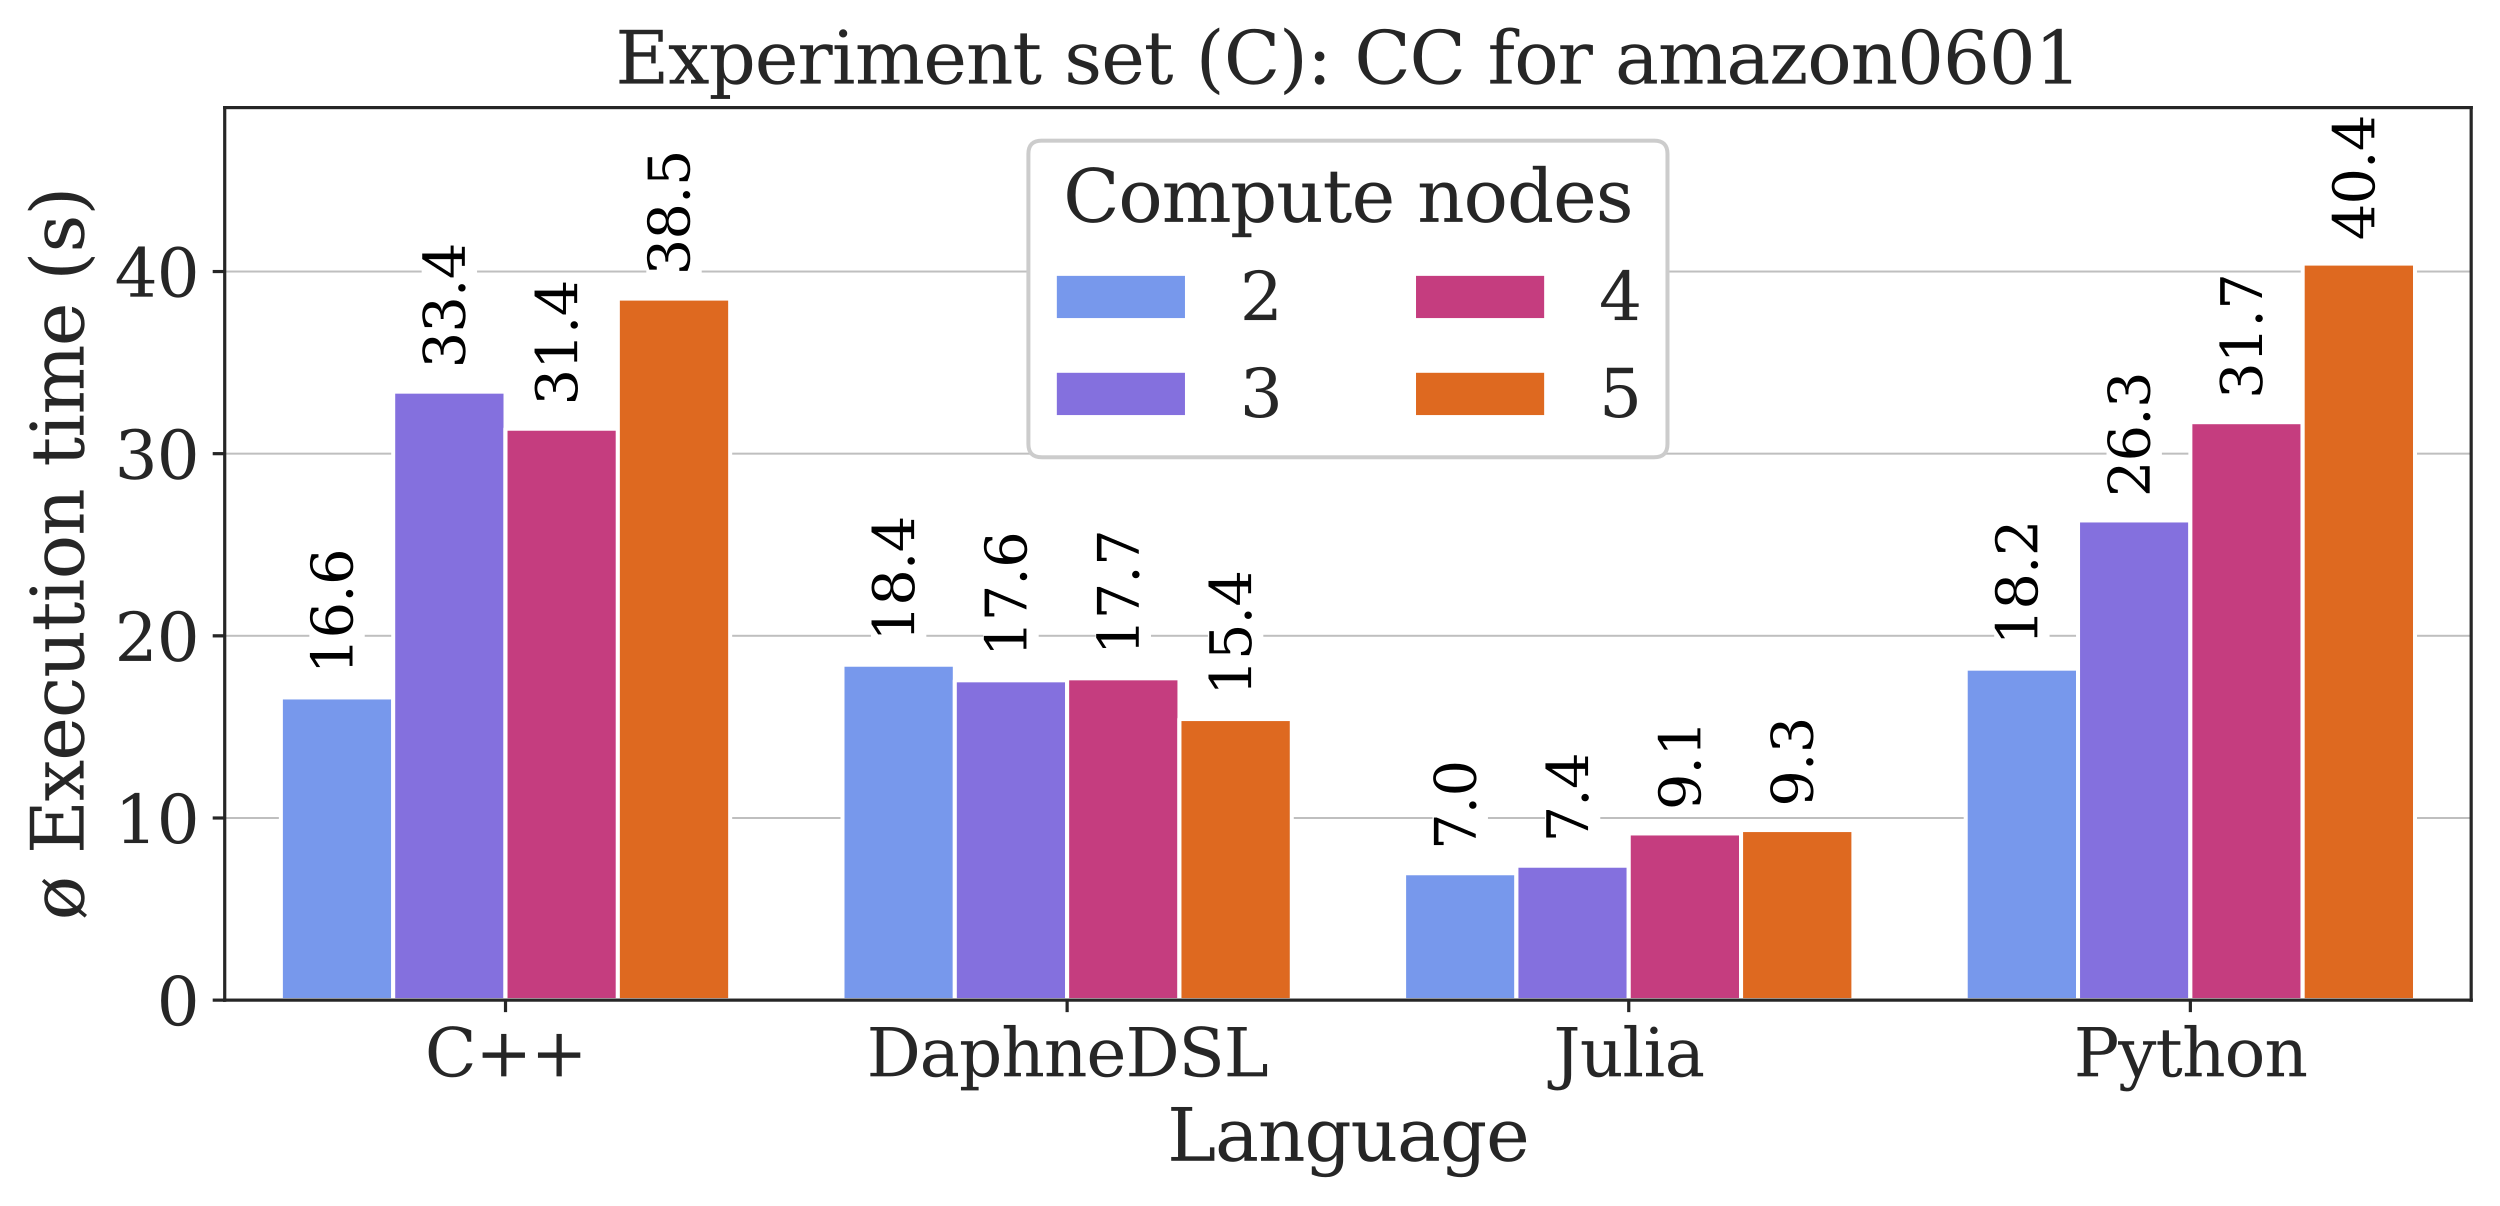 <?xml version="1.0" encoding="utf-8" standalone="no"?>
<!DOCTYPE svg PUBLIC "-//W3C//DTD SVG 1.1//EN"
  "http://www.w3.org/Graphics/SVG/1.1/DTD/svg11.dtd">
<svg xmlns:xlink="http://www.w3.org/1999/xlink" width="624.317pt" height="301.079pt" viewBox="0 0 624.317 301.079" xmlns="http://www.w3.org/2000/svg" version="1.1">
 <defs>
  <style type="text/css">*{stroke-linejoin: round; stroke-linecap: butt}</style>
 </defs>
 <g id="figure_1">
  <g id="patch_1">
   <path d="M 0 301.079 
L 624.317 301.079 
L 624.317 0 
L 0 0 
z
" style="fill: #ffffff"/>
  </g>
  <g id="axes_1">
   <g id="patch_2">
    <path d="M 56.117 249.755 
L 617.117 249.755 
L 617.117 26.877 
L 56.117 26.877 
z
" style="fill: #ffffff"/>
   </g>
   <g id="matplotlib.axis_1">
    <g id="xtick_1">
     <g id="line2d_1">
      <defs>
       <path id="m0c9dcaef32" d="M 0 0 
L 0 3 
" style="stroke: #262626; stroke-width: 0.8"/>
      </defs>
      <g>
       <use xlink:href="#m0c9dcaef32" x="126.242" y="249.755" style="fill: #262626; stroke: #262626; stroke-width: 0.8"/>
      </g>
     </g>
     <g id="text_1">
      <!-- C++ -->
      <g style="fill: #262626" transform="translate(106.103 268.792) scale(0.165 -0.165)">
       <defs>
        <path id="DejaVuSerif-43" d="M 4513 1234 
Q 4306 581 3820 245 
Q 3334 -91 2591 -91 
Q 2134 -91 1743 65 
Q 1353 222 1050 525 
Q 700 875 529 1320 
Q 359 1766 359 2328 
Q 359 3416 987 4083 
Q 1616 4750 2644 4750 
Q 3025 4750 3456 4650 
Q 3888 4550 4384 4347 
L 4384 3272 
L 4031 3272 
Q 3916 3859 3567 4137 
Q 3219 4416 2591 4416 
Q 1844 4416 1459 3886 
Q 1075 3356 1075 2328 
Q 1075 1303 1459 773 
Q 1844 244 2591 244 
Q 3113 244 3450 492 
Q 3788 741 3938 1234 
L 4513 1234 
z
" transform="scale(0.016)"/>
        <path id="DejaVuSerif-2b" d="M 2931 4013 
L 2931 2259 
L 4684 2259 
L 4684 1753 
L 2931 1753 
L 2931 0 
L 2431 0 
L 2431 1753 
L 678 1753 
L 678 2259 
L 2431 2259 
L 2431 4013 
L 2931 4013 
z
" transform="scale(0.016)"/>
       </defs>
       <use xlink:href="#DejaVuSerif-43"/>
       <use xlink:href="#DejaVuSerif-2b" transform="translate(76.514 0)"/>
       <use xlink:href="#DejaVuSerif-2b" transform="translate(160.303 0)"/>
      </g>
     </g>
    </g>
    <g id="xtick_2">
     <g id="line2d_2">
      <g>
       <use xlink:href="#m0c9dcaef32" x="266.492" y="249.755" style="fill: #262626; stroke: #262626; stroke-width: 0.8"/>
      </g>
     </g>
     <g id="text_2">
      <!-- DaphneDSL -->
      <g style="fill: #262626" transform="translate(216.423 268.792) scale(0.165 -0.165)">
       <defs>
        <path id="DejaVuSerif-44" d="M 1581 331 
L 2163 331 
Q 3072 331 3558 850 
Q 4044 1369 4044 2338 
Q 4044 3306 3559 3818 
Q 3075 4331 2163 4331 
L 1581 4331 
L 1581 331 
z
M 353 0 
L 353 331 
L 947 331 
L 947 4331 
L 353 4331 
L 353 4666 
L 2209 4666 
Q 3416 4666 4089 4050 
Q 4763 3434 4763 2338 
Q 4763 1238 4088 619 
Q 3413 0 2209 0 
L 353 0 
z
" transform="scale(0.016)"/>
        <path id="DejaVuSerif-61" d="M 2547 1044 
L 2547 1747 
L 1806 1747 
Q 1378 1747 1168 1562 
Q 959 1378 959 997 
Q 959 650 1171 447 
Q 1384 244 1747 244 
Q 2106 244 2326 466 
Q 2547 688 2547 1044 
z
M 3122 2075 
L 3122 331 
L 3634 331 
L 3634 0 
L 2547 0 
L 2547 359 
Q 2356 128 2106 18 
Q 1856 -91 1522 -91 
Q 969 -91 644 203 
Q 319 497 319 997 
Q 319 1513 691 1797 
Q 1063 2081 1741 2081 
L 2547 2081 
L 2547 2309 
Q 2547 2688 2317 2895 
Q 2088 3103 1672 3103 
Q 1328 3103 1125 2947 
Q 922 2791 872 2484 
L 575 2484 
L 575 3156 
Q 875 3284 1158 3348 
Q 1441 3413 1709 3413 
Q 2400 3413 2761 3070 
Q 3122 2728 3122 2075 
z
" transform="scale(0.016)"/>
        <path id="DejaVuSerif-70" d="M 1313 1825 
L 1313 1497 
Q 1313 897 1542 583 
Q 1772 269 2209 269 
Q 2650 269 2876 622 
Q 3103 975 3103 1663 
Q 3103 2353 2876 2703 
Q 2650 3053 2209 3053 
Q 1772 3053 1542 2737 
Q 1313 2422 1313 1825 
z
M 738 2988 
L 184 2988 
L 184 3322 
L 1313 3322 
L 1313 2803 
Q 1481 3116 1742 3264 
Q 2003 3413 2388 3413 
Q 3000 3413 3387 2928 
Q 3775 2444 3775 1663 
Q 3775 881 3387 395 
Q 3000 -91 2388 -91 
Q 2003 -91 1742 57 
Q 1481 206 1313 519 
L 1313 -997 
L 1856 -997 
L 1856 -1331 
L 184 -1331 
L 184 -997 
L 738 -997 
L 738 2988 
z
" transform="scale(0.016)"/>
        <path id="DejaVuSerif-68" d="M 263 0 
L 263 331 
L 781 331 
L 781 4531 
L 231 4531 
L 231 4863 
L 1356 4863 
L 1356 2731 
Q 1516 3069 1770 3241 
Q 2025 3413 2363 3413 
Q 2913 3413 3172 3097 
Q 3431 2781 3431 2113 
L 3431 331 
L 3944 331 
L 3944 0 
L 2356 0 
L 2356 331 
L 2853 331 
L 2853 1931 
Q 2853 2541 2704 2764 
Q 2556 2988 2175 2988 
Q 1775 2988 1565 2697 
Q 1356 2406 1356 1850 
L 1356 331 
L 1856 331 
L 1856 0 
L 263 0 
z
" transform="scale(0.016)"/>
        <path id="DejaVuSerif-6e" d="M 263 0 
L 263 331 
L 781 331 
L 781 2988 
L 231 2988 
L 231 3322 
L 1356 3322 
L 1356 2731 
Q 1516 3069 1770 3241 
Q 2025 3413 2363 3413 
Q 2913 3413 3172 3097 
Q 3431 2781 3431 2113 
L 3431 331 
L 3944 331 
L 3944 0 
L 2356 0 
L 2356 331 
L 2853 331 
L 2853 1931 
Q 2853 2541 2703 2767 
Q 2553 2994 2175 2994 
Q 1775 2994 1565 2701 
Q 1356 2409 1356 1850 
L 1356 331 
L 1856 331 
L 1856 0 
L 263 0 
z
" transform="scale(0.016)"/>
        <path id="DejaVuSerif-65" d="M 3469 1600 
L 991 1600 
L 991 1575 
Q 991 903 1244 561 
Q 1497 219 1991 219 
Q 2369 219 2611 417 
Q 2853 616 2950 1006 
L 3413 1006 
Q 3275 459 2904 184 
Q 2534 -91 1931 -91 
Q 1203 -91 761 389 
Q 319 869 319 1663 
Q 319 2450 753 2931 
Q 1188 3413 1894 3413 
Q 2647 3413 3050 2948 
Q 3453 2484 3469 1600 
z
M 2791 1931 
Q 2772 2513 2545 2808 
Q 2319 3103 1894 3103 
Q 1497 3103 1269 2806 
Q 1041 2509 991 1931 
L 2791 1931 
z
" transform="scale(0.016)"/>
        <path id="DejaVuSerif-53" d="M 594 225 
L 594 1288 
L 953 1284 
Q 969 753 1261 498 
Q 1553 244 2150 244 
Q 2706 244 2998 464 
Q 3291 684 3291 1106 
Q 3291 1444 3114 1625 
Q 2938 1806 2369 1978 
L 1753 2163 
Q 1084 2366 811 2669 
Q 538 2972 538 3500 
Q 538 4094 959 4422 
Q 1381 4750 2144 4750 
Q 2469 4750 2856 4679 
Q 3244 4609 3681 4475 
L 3681 3481 
L 3328 3481 
Q 3275 3975 2998 4195 
Q 2722 4416 2156 4416 
Q 1663 4416 1405 4214 
Q 1147 4013 1147 3628 
Q 1147 3294 1340 3103 
Q 1534 2913 2163 2725 
L 2741 2553 
Q 3375 2363 3645 2067 
Q 3916 1772 3916 1275 
Q 3916 597 3481 253 
Q 3047 -91 2188 -91 
Q 1803 -91 1404 -12 
Q 1006 66 594 225 
z
" transform="scale(0.016)"/>
        <path id="DejaVuSerif-4c" d="M 353 0 
L 353 331 
L 947 331 
L 947 4331 
L 353 4331 
L 353 4666 
L 2175 4666 
L 2175 4331 
L 1581 4331 
L 1581 384 
L 3713 384 
L 3713 1166 
L 4097 1166 
L 4097 0 
L 353 0 
z
" transform="scale(0.016)"/>
       </defs>
       <use xlink:href="#DejaVuSerif-44"/>
       <use xlink:href="#DejaVuSerif-61" transform="translate(80.176 0)"/>
       <use xlink:href="#DejaVuSerif-70" transform="translate(139.795 0)"/>
       <use xlink:href="#DejaVuSerif-68" transform="translate(203.809 0)"/>
       <use xlink:href="#DejaVuSerif-6e" transform="translate(268.213 0)"/>
       <use xlink:href="#DejaVuSerif-65" transform="translate(332.617 0)"/>
       <use xlink:href="#DejaVuSerif-44" transform="translate(391.797 0)"/>
       <use xlink:href="#DejaVuSerif-53" transform="translate(471.973 0)"/>
       <use xlink:href="#DejaVuSerif-4c" transform="translate(540.479 0)"/>
      </g>
     </g>
    </g>
    <g id="xtick_3">
     <g id="line2d_3">
      <g>
       <use xlink:href="#m0c9dcaef32" x="406.742" y="249.755" style="fill: #262626; stroke: #262626; stroke-width: 0.8"/>
      </g>
     </g>
     <g id="text_3">
      <!-- Julia -->
      <g style="fill: #262626" transform="translate(387.924 268.792) scale(0.165 -0.165)">
       <defs>
        <path id="DejaVuSerif-4a" d="M -538 -1119 
L -538 -384 
L -181 -384 
Q -172 -694 -34 -845 
Q 103 -997 378 -997 
Q 750 -997 897 -762 
Q 1044 -528 1044 153 
L 1044 4331 
L 319 4331 
L 319 4666 
L 2272 4666 
L 2272 4331 
L 1678 4331 
L 1678 128 
Q 1678 -644 1368 -987 
Q 1059 -1331 372 -1331 
Q 150 -1331 -79 -1278 
Q -309 -1225 -538 -1119 
z
" transform="scale(0.016)"/>
        <path id="DejaVuSerif-75" d="M 2266 3322 
L 3341 3322 
L 3341 331 
L 3884 331 
L 3884 0 
L 2766 0 
L 2766 588 
Q 2606 256 2353 82 
Q 2100 -91 1766 -91 
Q 1213 -91 952 223 
Q 691 538 691 1209 
L 691 2988 
L 172 2988 
L 172 3322 
L 1269 3322 
L 1269 1388 
Q 1269 781 1417 556 
Q 1566 331 1947 331 
Q 2347 331 2556 625 
Q 2766 919 2766 1478 
L 2766 2988 
L 2266 2988 
L 2266 3322 
z
" transform="scale(0.016)"/>
        <path id="DejaVuSerif-6c" d="M 1313 331 
L 1856 331 
L 1856 0 
L 184 0 
L 184 331 
L 738 331 
L 738 4531 
L 184 4531 
L 184 4863 
L 1313 4863 
L 1313 331 
z
" transform="scale(0.016)"/>
        <path id="DejaVuSerif-69" d="M 622 4353 
Q 622 4497 726 4603 
Q 831 4709 978 4709 
Q 1122 4709 1226 4603 
Q 1331 4497 1331 4353 
Q 1331 4206 1228 4103 
Q 1125 4000 978 4000 
Q 831 4000 726 4103 
Q 622 4206 622 4353 
z
M 1356 331 
L 1900 331 
L 1900 0 
L 231 0 
L 231 331 
L 781 331 
L 781 2988 
L 231 2988 
L 231 3322 
L 1356 3322 
L 1356 331 
z
" transform="scale(0.016)"/>
       </defs>
       <use xlink:href="#DejaVuSerif-4a"/>
       <use xlink:href="#DejaVuSerif-75" transform="translate(40.088 0)"/>
       <use xlink:href="#DejaVuSerif-6c" transform="translate(104.492 0)"/>
       <use xlink:href="#DejaVuSerif-69" transform="translate(136.475 0)"/>
       <use xlink:href="#DejaVuSerif-61" transform="translate(168.457 0)"/>
      </g>
     </g>
    </g>
    <g id="xtick_4">
     <g id="line2d_4">
      <g>
       <use xlink:href="#m0c9dcaef32" x="546.992" y="249.755" style="fill: #262626; stroke: #262626; stroke-width: 0.8"/>
      </g>
     </g>
     <g id="text_4">
      <!-- Python -->
      <g style="fill: #262626" transform="translate(517.871 268.792) scale(0.165 -0.165)">
       <defs>
        <path id="DejaVuSerif-50" d="M 1581 2375 
L 2406 2375 
Q 2872 2375 3115 2626 
Q 3359 2878 3359 3353 
Q 3359 3831 3115 4081 
Q 2872 4331 2406 4331 
L 1581 4331 
L 1581 2375 
z
M 353 0 
L 353 331 
L 947 331 
L 947 4331 
L 353 4331 
L 353 4666 
L 2559 4666 
Q 3259 4666 3668 4311 
Q 4078 3956 4078 3353 
Q 4078 2753 3668 2397 
Q 3259 2041 2559 2041 
L 1581 2041 
L 1581 331 
L 2303 331 
L 2303 0 
L 353 0 
z
" transform="scale(0.016)"/>
        <path id="DejaVuSerif-79" d="M 1381 -609 
L 1600 -56 
L 359 2988 
L -19 2988 
L -19 3322 
L 1509 3322 
L 1509 2988 
L 978 2988 
L 1913 703 
L 2847 2988 
L 2350 2988 
L 2350 3322 
L 3597 3322 
L 3597 2988 
L 3225 2988 
L 1703 -750 
Q 1547 -1138 1356 -1280 
Q 1166 -1422 819 -1422 
Q 672 -1422 517 -1397 
Q 363 -1372 206 -1325 
L 206 -691 
L 500 -691 
Q 519 -903 608 -995 
Q 697 -1088 884 -1088 
Q 1056 -1088 1161 -992 
Q 1266 -897 1381 -609 
z
" transform="scale(0.016)"/>
        <path id="DejaVuSerif-74" d="M 691 2988 
L 184 2988 
L 184 3322 
L 691 3322 
L 691 4353 
L 1269 4353 
L 1269 3322 
L 2350 3322 
L 2350 2988 
L 1269 2988 
L 1269 878 
Q 1269 456 1350 337 
Q 1431 219 1650 219 
Q 1875 219 1978 351 
Q 2081 484 2088 781 
L 2522 781 
Q 2497 328 2275 118 
Q 2053 -91 1600 -91 
Q 1103 -91 897 129 
Q 691 350 691 878 
L 691 2988 
z
" transform="scale(0.016)"/>
        <path id="DejaVuSerif-6f" d="M 1925 219 
Q 2388 219 2623 584 
Q 2859 950 2859 1663 
Q 2859 2375 2623 2739 
Q 2388 3103 1925 3103 
Q 1463 3103 1227 2739 
Q 991 2375 991 1663 
Q 991 950 1228 584 
Q 1466 219 1925 219 
z
M 1925 -91 
Q 1200 -91 759 389 
Q 319 869 319 1663 
Q 319 2456 758 2934 
Q 1197 3413 1925 3413 
Q 2653 3413 3092 2934 
Q 3531 2456 3531 1663 
Q 3531 869 3092 389 
Q 2653 -91 1925 -91 
z
" transform="scale(0.016)"/>
       </defs>
       <use xlink:href="#DejaVuSerif-50"/>
       <use xlink:href="#DejaVuSerif-79" transform="translate(67.285 0)"/>
       <use xlink:href="#DejaVuSerif-74" transform="translate(123.779 0)"/>
       <use xlink:href="#DejaVuSerif-68" transform="translate(163.965 0)"/>
       <use xlink:href="#DejaVuSerif-6f" transform="translate(228.369 0)"/>
       <use xlink:href="#DejaVuSerif-6e" transform="translate(288.574 0)"/>
      </g>
     </g>
    </g>
    <g id="text_5">
     <!-- Language -->
     <g style="fill: #262626" transform="translate(291.465 289.879) scale(0.18 -0.18)">
      <defs>
       <path id="DejaVuSerif-67" d="M 3359 2988 
L 3359 72 
Q 3359 -644 2965 -1033 
Q 2572 -1422 1844 -1422 
Q 1516 -1422 1216 -1362 
Q 916 -1303 641 -1184 
L 641 -488 
L 941 -488 
Q 997 -813 1206 -963 
Q 1416 -1113 1806 -1113 
Q 2313 -1113 2548 -827 
Q 2784 -541 2784 72 
L 2784 519 
Q 2616 206 2355 57 
Q 2094 -91 1709 -91 
Q 1097 -91 708 395 
Q 319 881 319 1663 
Q 319 2444 706 2928 
Q 1094 3413 1709 3413 
Q 2094 3413 2355 3264 
Q 2616 3116 2784 2803 
L 2784 3322 
L 3909 3322 
L 3909 2988 
L 3359 2988 
z
M 2784 1825 
Q 2784 2422 2554 2737 
Q 2325 3053 1888 3053 
Q 1444 3053 1217 2703 
Q 991 2353 991 1663 
Q 991 975 1217 622 
Q 1444 269 1888 269 
Q 2325 269 2554 583 
Q 2784 897 2784 1497 
L 2784 1825 
z
" transform="scale(0.016)"/>
      </defs>
      <use xlink:href="#DejaVuSerif-4c"/>
      <use xlink:href="#DejaVuSerif-61" transform="translate(66.406 0)"/>
      <use xlink:href="#DejaVuSerif-6e" transform="translate(126.025 0)"/>
      <use xlink:href="#DejaVuSerif-67" transform="translate(190.43 0)"/>
      <use xlink:href="#DejaVuSerif-75" transform="translate(254.443 0)"/>
      <use xlink:href="#DejaVuSerif-61" transform="translate(318.848 0)"/>
      <use xlink:href="#DejaVuSerif-67" transform="translate(378.467 0)"/>
      <use xlink:href="#DejaVuSerif-65" transform="translate(442.48 0)"/>
     </g>
    </g>
   </g>
   <g id="matplotlib.axis_2">
    <g id="ytick_1">
     <g id="line2d_5">
      <path d="M 56.117 249.755 
L 617.117 249.755 
" clip-path="url(#pdca704a321)" style="fill: none; stroke: #808080; stroke-opacity: 0.5; stroke-width: 0.5; stroke-linecap: round"/>
     </g>
     <g id="line2d_6">
      <defs>
       <path id="me2d4a95941" d="M 0 0 
L -3 0 
" style="stroke: #262626; stroke-width: 0.8"/>
      </defs>
      <g>
       <use xlink:href="#me2d4a95941" x="56.117" y="249.755" style="fill: #262626; stroke: #262626; stroke-width: 0.8"/>
      </g>
     </g>
     <g id="text_6">
      <!-- 0 -->
      <g style="fill: #262626" transform="translate(39.119 256.023) scale(0.165 -0.165)">
       <defs>
        <path id="DejaVuSerif-30" d="M 2034 219 
Q 2513 219 2750 744 
Q 2988 1269 2988 2328 
Q 2988 3391 2750 3916 
Q 2513 4441 2034 4441 
Q 1556 4441 1318 3916 
Q 1081 3391 1081 2328 
Q 1081 1269 1318 744 
Q 1556 219 2034 219 
z
M 2034 -91 
Q 1275 -91 848 546 
Q 422 1184 422 2328 
Q 422 3475 848 4112 
Q 1275 4750 2034 4750 
Q 2797 4750 3222 4112 
Q 3647 3475 3647 2328 
Q 3647 1184 3222 546 
Q 2797 -91 2034 -91 
z
" transform="scale(0.016)"/>
       </defs>
       <use xlink:href="#DejaVuSerif-30"/>
      </g>
     </g>
    </g>
    <g id="ytick_2">
     <g id="line2d_7">
      <path d="M 56.117 204.269 
L 617.117 204.269 
" clip-path="url(#pdca704a321)" style="fill: none; stroke: #808080; stroke-opacity: 0.5; stroke-width: 0.5; stroke-linecap: round"/>
     </g>
     <g id="line2d_8">
      <g>
       <use xlink:href="#me2d4a95941" x="56.117" y="204.269" style="fill: #262626; stroke: #262626; stroke-width: 0.8"/>
      </g>
     </g>
     <g id="text_7">
      <!-- 10 -->
      <g style="fill: #262626" transform="translate(28.621 210.538) scale(0.165 -0.165)">
       <defs>
        <path id="DejaVuSerif-31" d="M 909 0 
L 909 331 
L 1722 331 
L 1722 4213 
L 781 3603 
L 781 4013 
L 1919 4750 
L 2350 4750 
L 2350 331 
L 3163 331 
L 3163 0 
L 909 0 
z
" transform="scale(0.016)"/>
       </defs>
       <use xlink:href="#DejaVuSerif-31"/>
       <use xlink:href="#DejaVuSerif-30" transform="translate(63.623 0)"/>
      </g>
     </g>
    </g>
    <g id="ytick_3">
     <g id="line2d_9">
      <path d="M 56.117 158.784 
L 617.117 158.784 
" clip-path="url(#pdca704a321)" style="fill: none; stroke: #808080; stroke-opacity: 0.5; stroke-width: 0.5; stroke-linecap: round"/>
     </g>
     <g id="line2d_10">
      <g>
       <use xlink:href="#me2d4a95941" x="56.117" y="158.784" style="fill: #262626; stroke: #262626; stroke-width: 0.8"/>
      </g>
     </g>
     <g id="text_8">
      <!-- 20 -->
      <g style="fill: #262626" transform="translate(28.621 165.053) scale(0.165 -0.165)">
       <defs>
        <path id="DejaVuSerif-32" d="M 819 3553 
L 469 3553 
L 469 4384 
Q 803 4563 1142 4656 
Q 1481 4750 1806 4750 
Q 2534 4750 2956 4397 
Q 3378 4044 3378 3438 
Q 3378 2753 2422 1800 
Q 2347 1728 2309 1691 
L 1131 513 
L 3078 513 
L 3078 1088 
L 3444 1088 
L 3444 0 
L 434 0 
L 434 341 
L 1850 1753 
Q 2319 2222 2519 2614 
Q 2719 3006 2719 3438 
Q 2719 3909 2473 4175 
Q 2228 4441 1797 4441 
Q 1350 4441 1106 4219 
Q 863 3997 819 3553 
z
" transform="scale(0.016)"/>
       </defs>
       <use xlink:href="#DejaVuSerif-32"/>
       <use xlink:href="#DejaVuSerif-30" transform="translate(63.623 0)"/>
      </g>
     </g>
    </g>
    <g id="ytick_4">
     <g id="line2d_11">
      <path d="M 56.117 113.299 
L 617.117 113.299 
" clip-path="url(#pdca704a321)" style="fill: none; stroke: #808080; stroke-opacity: 0.5; stroke-width: 0.5; stroke-linecap: round"/>
     </g>
     <g id="line2d_12">
      <g>
       <use xlink:href="#me2d4a95941" x="56.117" y="113.299" style="fill: #262626; stroke: #262626; stroke-width: 0.8"/>
      </g>
     </g>
     <g id="text_9">
      <!-- 30 -->
      <g style="fill: #262626" transform="translate(28.621 119.568) scale(0.165 -0.165)">
       <defs>
        <path id="DejaVuSerif-33" d="M 622 4469 
Q 988 4606 1323 4678 
Q 1659 4750 1953 4750 
Q 2638 4750 3022 4454 
Q 3406 4159 3406 3634 
Q 3406 3213 3140 2930 
Q 2875 2647 2388 2547 
Q 2963 2466 3280 2130 
Q 3597 1794 3597 1259 
Q 3597 606 3158 257 
Q 2719 -91 1894 -91 
Q 1528 -91 1179 -12 
Q 831 66 488 225 
L 488 1131 
L 838 1131 
Q 869 681 1141 450 
Q 1413 219 1906 219 
Q 2384 219 2661 495 
Q 2938 772 2938 1253 
Q 2938 1803 2653 2086 
Q 2369 2369 1819 2369 
L 1522 2369 
L 1522 2688 
L 1678 2688 
Q 2225 2688 2498 2914 
Q 2772 3141 2772 3597 
Q 2772 4006 2547 4223 
Q 2322 4441 1900 4441 
Q 1478 4441 1245 4241 
Q 1013 4041 972 3647 
L 622 3647 
L 622 4469 
z
" transform="scale(0.016)"/>
       </defs>
       <use xlink:href="#DejaVuSerif-33"/>
       <use xlink:href="#DejaVuSerif-30" transform="translate(63.623 0)"/>
      </g>
     </g>
    </g>
    <g id="ytick_5">
     <g id="line2d_13">
      <path d="M 56.117 67.814 
L 617.117 67.814 
" clip-path="url(#pdca704a321)" style="fill: none; stroke: #808080; stroke-opacity: 0.5; stroke-width: 0.5; stroke-linecap: round"/>
     </g>
     <g id="line2d_14">
      <g>
       <use xlink:href="#me2d4a95941" x="56.117" y="67.814" style="fill: #262626; stroke: #262626; stroke-width: 0.8"/>
      </g>
     </g>
     <g id="text_10">
      <!-- 40 -->
      <g style="fill: #262626" transform="translate(28.621 74.083) scale(0.165 -0.165)">
       <defs>
        <path id="DejaVuSerif-34" d="M 2234 1581 
L 2234 4063 
L 641 1581 
L 2234 1581 
z
M 3609 0 
L 1484 0 
L 1484 331 
L 2234 331 
L 2234 1247 
L 197 1247 
L 197 1588 
L 2241 4750 
L 2859 4750 
L 2859 1581 
L 3750 1581 
L 3750 1247 
L 2859 1247 
L 2859 331 
L 3609 331 
L 3609 0 
z
" transform="scale(0.016)"/>
       </defs>
       <use xlink:href="#DejaVuSerif-34"/>
       <use xlink:href="#DejaVuSerif-30" transform="translate(63.623 0)"/>
      </g>
     </g>
    </g>
    <g id="text_11">
     <!-- ø Execution time (s) -->
     <g style="fill: #262626" transform="translate(20.877 229.832) rotate(-90) scale(0.18 -0.18)">
      <defs>
       <path id="DejaVuSerif-f8" d="M 2625 2747 
Q 2506 2925 2331 3014 
Q 2156 3103 1925 3103 
Q 1466 3103 1228 2737 
Q 991 2372 991 1663 
Q 991 1438 1014 1253 
Q 1038 1069 1081 916 
L 2625 2747 
z
M 1222 594 
Q 1347 403 1520 311 
Q 1694 219 1925 219 
Q 2384 219 2621 586 
Q 2859 953 2859 1663 
Q 2859 1900 2836 2089 
Q 2813 2278 2766 2438 
L 1222 594 
z
M 3138 2881 
Q 3331 2650 3431 2340 
Q 3531 2031 3531 1663 
Q 3531 869 3092 389 
Q 2653 -91 1925 -91 
Q 1631 -91 1381 -8 
Q 1131 75 922 244 
L 475 -294 
L 238 -97 
L 703 459 
Q 513 700 416 1001 
Q 319 1303 319 1663 
Q 319 2456 758 2934 
Q 1197 3413 1925 3413 
Q 2219 3413 2469 3333 
Q 2719 3253 2919 3097 
L 3353 3616 
L 3591 3419 
L 3138 2881 
z
" transform="scale(0.016)"/>
       <path id="DejaVuSerif-20" transform="scale(0.016)"/>
       <path id="DejaVuSerif-45" d="M 353 0 
L 353 331 
L 947 331 
L 947 4331 
L 353 4331 
L 353 4666 
L 4109 4666 
L 4109 3628 
L 3725 3628 
L 3725 4281 
L 1581 4281 
L 1581 2719 
L 3109 2719 
L 3109 3303 
L 3494 3303 
L 3494 1753 
L 3109 1753 
L 3109 2338 
L 1581 2338 
L 1581 384 
L 3775 384 
L 3775 1038 
L 4159 1038 
L 4159 0 
L 353 0 
z
" transform="scale(0.016)"/>
       <path id="DejaVuSerif-78" d="M 1863 2028 
L 2559 2988 
L 2113 2988 
L 2113 3322 
L 3391 3322 
L 3391 2988 
L 2950 2988 
L 2059 1759 
L 3097 331 
L 3531 331 
L 3531 0 
L 1997 0 
L 1997 331 
L 2419 331 
L 1697 1325 
L 972 331 
L 1403 331 
L 1403 0 
L 141 0 
L 141 331 
L 581 331 
L 1497 1594 
L 488 2988 
L 78 2988 
L 78 3322 
L 1563 3322 
L 1563 2988 
L 1166 2988 
L 1863 2028 
z
" transform="scale(0.016)"/>
       <path id="DejaVuSerif-63" d="M 3291 997 
Q 3169 466 2822 187 
Q 2475 -91 1925 -91 
Q 1200 -91 759 389 
Q 319 869 319 1663 
Q 319 2459 759 2936 
Q 1200 3413 1925 3413 
Q 2241 3413 2553 3339 
Q 2866 3266 3181 3116 
L 3181 2266 
L 2847 2266 
Q 2781 2703 2561 2903 
Q 2341 3103 1931 3103 
Q 1466 3103 1228 2742 
Q 991 2381 991 1663 
Q 991 944 1227 581 
Q 1463 219 1931 219 
Q 2303 219 2525 412 
Q 2747 606 2828 997 
L 3291 997 
z
" transform="scale(0.016)"/>
       <path id="DejaVuSerif-6d" d="M 3316 2675 
Q 3481 3041 3739 3227 
Q 3997 3413 4341 3413 
Q 4863 3413 5119 3089 
Q 5375 2766 5375 2113 
L 5375 331 
L 5894 331 
L 5894 0 
L 4300 0 
L 4300 331 
L 4800 331 
L 4800 2047 
Q 4800 2556 4650 2772 
Q 4500 2988 4153 2988 
Q 3769 2988 3567 2697 
Q 3366 2406 3366 1850 
L 3366 331 
L 3866 331 
L 3866 0 
L 2291 0 
L 2291 331 
L 2791 331 
L 2791 2069 
Q 2791 2566 2641 2777 
Q 2491 2988 2144 2988 
Q 1759 2988 1557 2697 
Q 1356 2406 1356 1850 
L 1356 331 
L 1856 331 
L 1856 0 
L 263 0 
L 263 331 
L 781 331 
L 781 2994 
L 231 2994 
L 231 3322 
L 1356 3322 
L 1356 2731 
Q 1516 3063 1762 3238 
Q 2009 3413 2322 3413 
Q 2709 3413 2968 3220 
Q 3228 3028 3316 2675 
z
" transform="scale(0.016)"/>
       <path id="DejaVuSerif-28" d="M 2041 -997 
Q 1281 -656 893 83 
Q 506 822 506 1931 
Q 506 3044 893 3783 
Q 1281 4522 2041 4863 
L 2041 4556 
Q 1559 4225 1350 3623 
Q 1141 3022 1141 1931 
Q 1141 844 1350 242 
Q 1559 -359 2041 -691 
L 2041 -997 
z
" transform="scale(0.016)"/>
       <path id="DejaVuSerif-73" d="M 359 184 
L 359 959 
L 691 959 
Q 703 588 923 403 
Q 1144 219 1575 219 
Q 1963 219 2166 364 
Q 2369 509 2369 788 
Q 2369 1006 2220 1140 
Q 2072 1275 1594 1428 
L 1178 1569 
Q 750 1706 558 1912 
Q 366 2119 366 2438 
Q 366 2894 700 3153 
Q 1034 3413 1625 3413 
Q 1888 3413 2178 3344 
Q 2469 3275 2778 3144 
L 2778 2419 
L 2447 2419 
Q 2434 2741 2221 2922 
Q 2009 3103 1644 3103 
Q 1281 3103 1095 2975 
Q 909 2847 909 2591 
Q 909 2381 1050 2254 
Q 1191 2128 1613 1997 
L 2069 1856 
Q 2541 1709 2748 1489 
Q 2956 1269 2956 922 
Q 2956 450 2595 179 
Q 2234 -91 1600 -91 
Q 1278 -91 972 -22 
Q 666 47 359 184 
z
" transform="scale(0.016)"/>
       <path id="DejaVuSerif-29" d="M 453 -997 
L 453 -691 
Q 934 -359 1145 242 
Q 1356 844 1356 1931 
Q 1356 3022 1145 3623 
Q 934 4225 453 4556 
L 453 4863 
Q 1216 4522 1603 3783 
Q 1991 3044 1991 1931 
Q 1991 822 1603 83 
Q 1216 -656 453 -997 
z
" transform="scale(0.016)"/>
      </defs>
      <use xlink:href="#DejaVuSerif-f8"/>
      <use xlink:href="#DejaVuSerif-20" transform="translate(60.205 0)"/>
      <use xlink:href="#DejaVuSerif-45" transform="translate(91.992 0)"/>
      <use xlink:href="#DejaVuSerif-78" transform="translate(164.99 0)"/>
      <use xlink:href="#DejaVuSerif-65" transform="translate(221.387 0)"/>
      <use xlink:href="#DejaVuSerif-63" transform="translate(280.566 0)"/>
      <use xlink:href="#DejaVuSerif-75" transform="translate(336.572 0)"/>
      <use xlink:href="#DejaVuSerif-74" transform="translate(400.977 0)"/>
      <use xlink:href="#DejaVuSerif-69" transform="translate(441.162 0)"/>
      <use xlink:href="#DejaVuSerif-6f" transform="translate(473.145 0)"/>
      <use xlink:href="#DejaVuSerif-6e" transform="translate(533.35 0)"/>
      <use xlink:href="#DejaVuSerif-20" transform="translate(597.754 0)"/>
      <use xlink:href="#DejaVuSerif-74" transform="translate(629.541 0)"/>
      <use xlink:href="#DejaVuSerif-69" transform="translate(669.727 0)"/>
      <use xlink:href="#DejaVuSerif-6d" transform="translate(701.709 0)"/>
      <use xlink:href="#DejaVuSerif-65" transform="translate(796.533 0)"/>
      <use xlink:href="#DejaVuSerif-20" transform="translate(855.713 0)"/>
      <use xlink:href="#DejaVuSerif-28" transform="translate(887.5 0)"/>
      <use xlink:href="#DejaVuSerif-73" transform="translate(926.514 0)"/>
      <use xlink:href="#DejaVuSerif-29" transform="translate(977.832 0)"/>
     </g>
    </g>
   </g>
   <g id="patch_3">
    <path d="M 70.142 249.755 
L 98.192 249.755 
L 98.192 174.173 
L 70.142 174.173 
z
" clip-path="url(#pdca704a321)" style="fill: #7798ec; stroke: #ffffff; stroke-linejoin: miter"/>
   </g>
   <g id="patch_4">
    <path d="M 210.392 249.755 
L 238.442 249.755 
L 238.442 166.007 
L 210.392 166.007 
z
" clip-path="url(#pdca704a321)" style="fill: #7798ec; stroke: #ffffff; stroke-linejoin: miter"/>
   </g>
   <g id="patch_5">
    <path d="M 350.642 249.755 
L 378.692 249.755 
L 378.692 218.082 
L 350.642 218.082 
z
" clip-path="url(#pdca704a321)" style="fill: #7798ec; stroke: #ffffff; stroke-linejoin: miter"/>
   </g>
   <g id="patch_6">
    <path d="M 490.892 249.755 
L 518.942 249.755 
L 518.942 166.978 
L 490.892 166.978 
z
" clip-path="url(#pdca704a321)" style="fill: #7798ec; stroke: #ffffff; stroke-linejoin: miter"/>
   </g>
   <g id="patch_7">
    <path d="M 98.192 249.755 
L 126.242 249.755 
L 126.242 97.811 
L 98.192 97.811 
z
" clip-path="url(#pdca704a321)" style="fill: #8470de; stroke: #ffffff; stroke-linejoin: miter"/>
   </g>
   <g id="patch_8">
    <path d="M 238.442 249.755 
L 266.492 249.755 
L 266.492 169.894 
L 238.442 169.894 
z
" clip-path="url(#pdca704a321)" style="fill: #8470de; stroke: #ffffff; stroke-linejoin: miter"/>
   </g>
   <g id="patch_9">
    <path d="M 378.692 249.755 
L 406.742 249.755 
L 406.742 216.201 
L 378.692 216.201 
z
" clip-path="url(#pdca704a321)" style="fill: #8470de; stroke: #ffffff; stroke-linejoin: miter"/>
   </g>
   <g id="patch_10">
    <path d="M 518.942 249.755 
L 546.992 249.755 
L 546.992 129.977 
L 518.942 129.977 
z
" clip-path="url(#pdca704a321)" style="fill: #8470de; stroke: #ffffff; stroke-linejoin: miter"/>
   </g>
   <g id="patch_11">
    <path d="M 126.242 249.755 
L 154.292 249.755 
L 154.292 107.073 
L 126.242 107.073 
z
" clip-path="url(#pdca704a321)" style="fill: #c53d7f; stroke: #ffffff; stroke-linejoin: miter"/>
   </g>
   <g id="patch_12">
    <path d="M 266.492 249.755 
L 294.542 249.755 
L 294.542 169.401 
L 266.492 169.401 
z
" clip-path="url(#pdca704a321)" style="fill: #c53d7f; stroke: #ffffff; stroke-linejoin: miter"/>
   </g>
   <g id="patch_13">
    <path d="M 406.742 249.755 
L 434.792 249.755 
L 434.792 208.142 
L 406.742 208.142 
z
" clip-path="url(#pdca704a321)" style="fill: #c53d7f; stroke: #ffffff; stroke-linejoin: miter"/>
   </g>
   <g id="patch_14">
    <path d="M 546.992 249.755 
L 575.042 249.755 
L 575.042 105.439 
L 546.992 105.439 
z
" clip-path="url(#pdca704a321)" style="fill: #c53d7f; stroke: #ffffff; stroke-linejoin: miter"/>
   </g>
   <g id="patch_15">
    <path d="M 154.292 249.755 
L 182.342 249.755 
L 182.342 74.575 
L 154.292 74.575 
z
" clip-path="url(#pdca704a321)" style="fill: #de6920; stroke: #ffffff; stroke-linejoin: miter"/>
   </g>
   <g id="patch_16">
    <path d="M 294.542 249.755 
L 322.592 249.755 
L 322.592 179.57 
L 294.542 179.57 
z
" clip-path="url(#pdca704a321)" style="fill: #de6920; stroke: #ffffff; stroke-linejoin: miter"/>
   </g>
   <g id="patch_17">
    <path d="M 434.792 249.755 
L 462.842 249.755 
L 462.842 207.283 
L 434.792 207.283 
z
" clip-path="url(#pdca704a321)" style="fill: #de6920; stroke: #ffffff; stroke-linejoin: miter"/>
   </g>
   <g id="patch_18">
    <path d="M 575.042 249.755 
L 603.092 249.755 
L 603.092 65.825 
L 575.042 65.825 
z
" clip-path="url(#pdca704a321)" style="fill: #de6920; stroke: #ffffff; stroke-linejoin: miter"/>
   </g>
   <g id="patch_19">
    <path d="M 126.242 249.755 
L 126.242 249.755 
L 126.242 249.755 
L 126.242 249.755 
z
" clip-path="url(#pdca704a321)" style="fill: #7798ec; stroke: #ffffff; stroke-linejoin: miter"/>
   </g>
   <g id="patch_20">
    <path d="M 126.242 249.755 
L 126.242 249.755 
L 126.242 249.755 
L 126.242 249.755 
z
" clip-path="url(#pdca704a321)" style="fill: #8470de; stroke: #ffffff; stroke-linejoin: miter"/>
   </g>
   <g id="patch_21">
    <path d="M 126.242 249.755 
L 126.242 249.755 
L 126.242 249.755 
L 126.242 249.755 
z
" clip-path="url(#pdca704a321)" style="fill: #c53d7f; stroke: #ffffff; stroke-linejoin: miter"/>
   </g>
   <g id="patch_22">
    <path d="M 126.242 249.755 
L 126.242 249.755 
L 126.242 249.755 
L 126.242 249.755 
z
" clip-path="url(#pdca704a321)" style="fill: #de6920; stroke: #ffffff; stroke-linejoin: miter"/>
   </g>
   <g id="patch_23">
    <path d="M 56.117 249.755 
L 56.117 26.877 
" style="fill: none; stroke: #262626; stroke-width: 0.8; stroke-linejoin: miter; stroke-linecap: square"/>
   </g>
   <g id="patch_24">
    <path d="M 617.117 249.755 
L 617.117 26.877 
" style="fill: none; stroke: #262626; stroke-width: 0.8; stroke-linejoin: miter; stroke-linecap: square"/>
   </g>
   <g id="patch_25">
    <path d="M 56.117 249.755 
L 617.117 249.755 
" style="fill: none; stroke: #262626; stroke-width: 0.8; stroke-linejoin: miter; stroke-linecap: square"/>
   </g>
   <g id="patch_26">
    <path d="M 56.117 26.877 
L 617.117 26.877 
" style="fill: none; stroke: #262626; stroke-width: 0.8; stroke-linejoin: miter; stroke-linecap: square"/>
   </g>
   <g id="text_12">
    <g id="patch_27">
     <path d="M 91.082 168.478 
L 91.082 137.026 
L 77.252 137.026 
L 77.252 168.478 
z
" style="fill: #ffffff"/>
    </g>
    <!-- 16.6 -->
    <g transform="translate(88.03 168.338) rotate(-90) scale(0.14 -0.14)">
     <defs>
      <path id="DejaVuSerif-36" d="M 2094 219 
Q 2534 219 2771 542 
Q 3009 866 3009 1472 
Q 3009 2078 2771 2401 
Q 2534 2725 2094 2725 
Q 1647 2725 1412 2412 
Q 1178 2100 1178 1509 
Q 1178 888 1415 553 
Q 1653 219 2094 219 
z
M 1075 2569 
Q 1288 2803 1556 2918 
Q 1825 3034 2163 3034 
Q 2859 3034 3264 2615 
Q 3669 2197 3669 1472 
Q 3669 763 3233 336 
Q 2797 -91 2069 -91 
Q 1278 -91 853 498 
Q 428 1088 428 2181 
Q 428 3406 931 4078 
Q 1434 4750 2350 4750 
Q 2597 4750 2869 4703 
Q 3141 4656 3425 4563 
L 3425 3794 
L 3072 3794 
Q 3034 4109 2831 4275 
Q 2628 4441 2284 4441 
Q 1678 4441 1381 3981 
Q 1084 3522 1075 2569 
z
" transform="scale(0.016)"/>
      <path id="DejaVuSerif-2e" d="M 603 325 
Q 603 500 722 622 
Q 841 744 1019 744 
Q 1191 744 1312 622 
Q 1434 500 1434 325 
Q 1434 153 1312 31 
Q 1191 -91 1019 -91 
Q 841 -91 722 29 
Q 603 150 603 325 
z
" transform="scale(0.016)"/>
     </defs>
     <use xlink:href="#DejaVuSerif-31"/>
     <use xlink:href="#DejaVuSerif-36" transform="translate(63.623 0)"/>
     <use xlink:href="#DejaVuSerif-2e" transform="translate(127.246 0)"/>
     <use xlink:href="#DejaVuSerif-36" transform="translate(159.033 0)"/>
    </g>
   </g>
   <g id="text_13">
    <g id="patch_28">
     <path d="M 231.332 160.313 
L 231.332 128.861 
L 217.502 128.861 
L 217.502 160.313 
z
" style="fill: #ffffff"/>
    </g>
    <!-- 18.4 -->
    <g transform="translate(228.28 160.173) rotate(-90) scale(0.14 -0.14)">
     <defs>
      <path id="DejaVuSerif-38" d="M 2981 1275 
Q 2981 1775 2732 2051 
Q 2484 2328 2034 2328 
Q 1584 2328 1336 2051 
Q 1088 1775 1088 1275 
Q 1088 772 1336 495 
Q 1584 219 2034 219 
Q 2484 219 2732 495 
Q 2981 772 2981 1275 
z
M 2853 3541 
Q 2853 3966 2637 4203 
Q 2422 4441 2034 4441 
Q 1650 4441 1433 4203 
Q 1216 3966 1216 3541 
Q 1216 3113 1433 2875 
Q 1650 2638 2034 2638 
Q 2422 2638 2637 2875 
Q 2853 3113 2853 3541 
z
M 2516 2484 
Q 3047 2413 3344 2092 
Q 3641 1772 3641 1275 
Q 3641 619 3225 264 
Q 2809 -91 2034 -91 
Q 1263 -91 845 264 
Q 428 619 428 1275 
Q 428 1772 725 2092 
Q 1022 2413 1556 2484 
Q 1084 2569 832 2842 
Q 581 3116 581 3541 
Q 581 4103 968 4426 
Q 1356 4750 2034 4750 
Q 2713 4750 3100 4426 
Q 3488 4103 3488 3541 
Q 3488 3116 3236 2842 
Q 2984 2569 2516 2484 
z
" transform="scale(0.016)"/>
     </defs>
     <use xlink:href="#DejaVuSerif-31"/>
     <use xlink:href="#DejaVuSerif-38" transform="translate(63.623 0)"/>
     <use xlink:href="#DejaVuSerif-2e" transform="translate(127.246 0)"/>
     <use xlink:href="#DejaVuSerif-34" transform="translate(159.033 0)"/>
    </g>
   </g>
   <g id="text_14">
    <g id="patch_29">
     <path d="M 371.582 212.388 
L 371.582 189.844 
L 357.752 189.844 
L 357.752 212.388 
z
" style="fill: #ffffff"/>
    </g>
    <!-- 7.0 -->
    <g transform="translate(368.53 212.248) rotate(-90) scale(0.14 -0.14)">
     <defs>
      <path id="DejaVuSerif-37" d="M 3609 4347 
L 1784 0 
L 1319 0 
L 3059 4153 
L 903 4153 
L 903 3578 
L 538 3578 
L 538 4666 
L 3609 4666 
L 3609 4347 
z
" transform="scale(0.016)"/>
     </defs>
     <use xlink:href="#DejaVuSerif-37"/>
     <use xlink:href="#DejaVuSerif-2e" transform="translate(63.623 0)"/>
     <use xlink:href="#DejaVuSerif-30" transform="translate(95.41 0)"/>
    </g>
   </g>
   <g id="text_15">
    <g id="patch_30">
     <path d="M 511.832 161.284 
L 511.832 129.832 
L 498.002 129.832 
L 498.002 161.284 
z
" style="fill: #ffffff"/>
    </g>
    <!-- 18.2 -->
    <g transform="translate(508.78 161.144) rotate(-90) scale(0.14 -0.14)">
     <use xlink:href="#DejaVuSerif-31"/>
     <use xlink:href="#DejaVuSerif-38" transform="translate(63.623 0)"/>
     <use xlink:href="#DejaVuSerif-2e" transform="translate(127.246 0)"/>
     <use xlink:href="#DejaVuSerif-32" transform="translate(159.033 0)"/>
    </g>
   </g>
   <g id="text_16">
    <g id="patch_31">
     <path d="M 119.132 92.116 
L 119.132 60.665 
L 105.302 60.665 
L 105.302 92.116 
z
" style="fill: #ffffff"/>
    </g>
    <!-- 33.4 -->
    <g transform="translate(116.08 91.976) rotate(-90) scale(0.14 -0.14)">
     <use xlink:href="#DejaVuSerif-33"/>
     <use xlink:href="#DejaVuSerif-33" transform="translate(63.623 0)"/>
     <use xlink:href="#DejaVuSerif-2e" transform="translate(127.246 0)"/>
     <use xlink:href="#DejaVuSerif-34" transform="translate(159.033 0)"/>
    </g>
   </g>
   <g id="text_17">
    <g id="patch_32">
     <path d="M 259.382 164.2 
L 259.382 132.748 
L 245.552 132.748 
L 245.552 164.2 
z
" style="fill: #ffffff"/>
    </g>
    <!-- 17.6 -->
    <g transform="translate(256.33 164.06) rotate(-90) scale(0.14 -0.14)">
     <use xlink:href="#DejaVuSerif-31"/>
     <use xlink:href="#DejaVuSerif-37" transform="translate(63.623 0)"/>
     <use xlink:href="#DejaVuSerif-2e" transform="translate(127.246 0)"/>
     <use xlink:href="#DejaVuSerif-36" transform="translate(159.033 0)"/>
    </g>
   </g>
   <g id="text_18">
    <g id="patch_33">
     <path d="M 399.632 210.506 
L 399.632 187.962 
L 385.802 187.962 
L 385.802 210.506 
z
" style="fill: #ffffff"/>
    </g>
    <!-- 7.4 -->
    <g transform="translate(396.58 210.366) rotate(-90) scale(0.14 -0.14)">
     <use xlink:href="#DejaVuSerif-37"/>
     <use xlink:href="#DejaVuSerif-2e" transform="translate(63.623 0)"/>
     <use xlink:href="#DejaVuSerif-34" transform="translate(95.41 0)"/>
    </g>
   </g>
   <g id="text_19">
    <g id="patch_34">
     <path d="M 539.882 124.282 
L 539.882 92.83 
L 526.052 92.83 
L 526.052 124.282 
z
" style="fill: #ffffff"/>
    </g>
    <!-- 26.3 -->
    <g transform="translate(536.83 124.142) rotate(-90) scale(0.14 -0.14)">
     <use xlink:href="#DejaVuSerif-32"/>
     <use xlink:href="#DejaVuSerif-36" transform="translate(63.623 0)"/>
     <use xlink:href="#DejaVuSerif-2e" transform="translate(127.246 0)"/>
     <use xlink:href="#DejaVuSerif-33" transform="translate(159.033 0)"/>
    </g>
   </g>
   <g id="text_20">
    <g id="patch_35">
     <path d="M 147.182 101.379 
L 147.182 69.927 
L 133.352 69.927 
L 133.352 101.379 
z
" style="fill: #ffffff"/>
    </g>
    <!-- 31.4 -->
    <g transform="translate(144.13 101.239) rotate(-90) scale(0.14 -0.14)">
     <use xlink:href="#DejaVuSerif-33"/>
     <use xlink:href="#DejaVuSerif-31" transform="translate(63.623 0)"/>
     <use xlink:href="#DejaVuSerif-2e" transform="translate(127.246 0)"/>
     <use xlink:href="#DejaVuSerif-34" transform="translate(159.033 0)"/>
    </g>
   </g>
   <g id="text_21">
    <g id="patch_36">
     <path d="M 287.432 163.706 
L 287.432 132.255 
L 273.602 132.255 
L 273.602 163.706 
z
" style="fill: #ffffff"/>
    </g>
    <!-- 17.7 -->
    <g transform="translate(284.38 163.566) rotate(-90) scale(0.14 -0.14)">
     <use xlink:href="#DejaVuSerif-31"/>
     <use xlink:href="#DejaVuSerif-37" transform="translate(63.623 0)"/>
     <use xlink:href="#DejaVuSerif-2e" transform="translate(127.246 0)"/>
     <use xlink:href="#DejaVuSerif-37" transform="translate(159.033 0)"/>
    </g>
   </g>
   <g id="text_22">
    <g id="patch_37">
     <path d="M 427.682 202.447 
L 427.682 179.903 
L 413.852 179.903 
L 413.852 202.447 
z
" style="fill: #ffffff"/>
    </g>
    <!-- 9.1 -->
    <g transform="translate(424.63 202.307) rotate(-90) scale(0.14 -0.14)">
     <defs>
      <path id="DejaVuSerif-39" d="M 2994 2091 
Q 2784 1856 2512 1740 
Q 2241 1625 1900 1625 
Q 1206 1625 804 2044 
Q 403 2463 403 3188 
Q 403 3897 839 4323 
Q 1275 4750 2003 4750 
Q 2794 4750 3217 4161 
Q 3641 3572 3641 2478 
Q 3641 1253 3137 581 
Q 2634 -91 1722 -91 
Q 1475 -91 1203 -44 
Q 931 3 647 97 
L 647 872 
L 997 872 
Q 1038 556 1241 387 
Q 1444 219 1784 219 
Q 2391 219 2687 676 
Q 2984 1134 2994 2091 
z
M 1978 4441 
Q 1534 4441 1298 4117 
Q 1063 3794 1063 3188 
Q 1063 2581 1298 2256 
Q 1534 1931 1978 1931 
Q 2422 1931 2658 2245 
Q 2894 2559 2894 3150 
Q 2894 3772 2656 4106 
Q 2419 4441 1978 4441 
z
" transform="scale(0.016)"/>
     </defs>
     <use xlink:href="#DejaVuSerif-39"/>
     <use xlink:href="#DejaVuSerif-2e" transform="translate(63.623 0)"/>
     <use xlink:href="#DejaVuSerif-31" transform="translate(95.41 0)"/>
    </g>
   </g>
   <g id="text_23">
    <g id="patch_38">
     <path d="M 567.932 99.745 
L 567.932 68.293 
L 554.102 68.293 
L 554.102 99.745 
z
" style="fill: #ffffff"/>
    </g>
    <!-- 31.7 -->
    <g transform="translate(564.88 99.605) rotate(-90) scale(0.14 -0.14)">
     <use xlink:href="#DejaVuSerif-33"/>
     <use xlink:href="#DejaVuSerif-31" transform="translate(63.623 0)"/>
     <use xlink:href="#DejaVuSerif-2e" transform="translate(127.246 0)"/>
     <use xlink:href="#DejaVuSerif-37" transform="translate(159.033 0)"/>
    </g>
   </g>
   <g id="text_24">
    <g id="patch_39">
     <path d="M 175.232 68.88 
L 175.232 37.428 
L 161.402 37.428 
L 161.402 68.88 
z
" style="fill: #ffffff"/>
    </g>
    <!-- 38.5 -->
    <g transform="translate(172.18 68.74) rotate(-90) scale(0.14 -0.14)">
     <defs>
      <path id="DejaVuSerif-35" d="M 3219 4666 
L 3219 4153 
L 1081 4153 
L 1081 2816 
Q 1244 2928 1461 2984 
Q 1678 3041 1947 3041 
Q 2703 3041 3140 2622 
Q 3578 2203 3578 1478 
Q 3578 738 3136 323 
Q 2694 -91 1894 -91 
Q 1572 -91 1234 -12 
Q 897 66 544 225 
L 544 1131 
L 897 1131 
Q 925 688 1179 453 
Q 1434 219 1894 219 
Q 2388 219 2653 544 
Q 2919 869 2919 1478 
Q 2919 2084 2655 2407 
Q 2391 2731 1894 2731 
Q 1613 2731 1398 2631 
Q 1184 2531 1019 2322 
L 750 2322 
L 750 4666 
L 3219 4666 
z
" transform="scale(0.016)"/>
     </defs>
     <use xlink:href="#DejaVuSerif-33"/>
     <use xlink:href="#DejaVuSerif-38" transform="translate(63.623 0)"/>
     <use xlink:href="#DejaVuSerif-2e" transform="translate(127.246 0)"/>
     <use xlink:href="#DejaVuSerif-35" transform="translate(159.033 0)"/>
    </g>
   </g>
   <g id="text_25">
    <g id="patch_40">
     <path d="M 315.482 173.876 
L 315.482 142.424 
L 301.652 142.424 
L 301.652 173.876 
z
" style="fill: #ffffff"/>
    </g>
    <!-- 15.4 -->
    <g transform="translate(312.43 173.736) rotate(-90) scale(0.14 -0.14)">
     <use xlink:href="#DejaVuSerif-31"/>
     <use xlink:href="#DejaVuSerif-35" transform="translate(63.623 0)"/>
     <use xlink:href="#DejaVuSerif-2e" transform="translate(127.246 0)"/>
     <use xlink:href="#DejaVuSerif-34" transform="translate(159.033 0)"/>
    </g>
   </g>
   <g id="text_26">
    <g id="patch_41">
     <path d="M 455.732 201.588 
L 455.732 179.044 
L 441.902 179.044 
L 441.902 201.588 
z
" style="fill: #ffffff"/>
    </g>
    <!-- 9.3 -->
    <g transform="translate(452.68 201.448) rotate(-90) scale(0.14 -0.14)">
     <use xlink:href="#DejaVuSerif-39"/>
     <use xlink:href="#DejaVuSerif-2e" transform="translate(63.623 0)"/>
     <use xlink:href="#DejaVuSerif-33" transform="translate(95.41 0)"/>
    </g>
   </g>
   <g id="text_27">
    <g id="patch_42">
     <path d="M 595.982 60.131 
L 595.982 28.679 
L 582.152 28.679 
L 582.152 60.131 
z
" style="fill: #ffffff"/>
    </g>
    <!-- 40.4 -->
    <g transform="translate(592.93 59.991) rotate(-90) scale(0.14 -0.14)">
     <use xlink:href="#DejaVuSerif-34"/>
     <use xlink:href="#DejaVuSerif-30" transform="translate(63.623 0)"/>
     <use xlink:href="#DejaVuSerif-2e" transform="translate(127.246 0)"/>
     <use xlink:href="#DejaVuSerif-34" transform="translate(159.033 0)"/>
    </g>
   </g>
   <g id="text_28">
    <!-- Experiment set (C): CC for amazon0601 -->
    <g style="fill: #262626" transform="translate(153.671 20.877) scale(0.18 -0.18)">
     <defs>
      <path id="DejaVuSerif-72" d="M 3059 3328 
L 3059 2497 
L 2728 2497 
Q 2713 2744 2591 2866 
Q 2469 2988 2234 2988 
Q 1809 2988 1582 2694 
Q 1356 2400 1356 1850 
L 1356 331 
L 2022 331 
L 2022 0 
L 263 0 
L 263 331 
L 781 331 
L 781 2994 
L 231 2994 
L 231 3322 
L 1356 3322 
L 1356 2731 
Q 1525 3078 1790 3245 
Q 2056 3413 2438 3413 
Q 2578 3413 2733 3391 
Q 2888 3369 3059 3328 
z
" transform="scale(0.016)"/>
      <path id="DejaVuSerif-3a" d="M 666 325 
Q 666 500 786 622 
Q 906 744 1081 744 
Q 1256 744 1376 622 
Q 1497 500 1497 325 
Q 1497 150 1378 29 
Q 1259 -91 1081 -91 
Q 903 -91 784 29 
Q 666 150 666 325 
z
M 666 2363 
Q 666 2538 786 2658 
Q 906 2778 1081 2778 
Q 1259 2778 1378 2659 
Q 1497 2541 1497 2363 
Q 1497 2184 1378 2065 
Q 1259 1947 1081 1947 
Q 906 1947 786 2067 
Q 666 2188 666 2363 
z
" transform="scale(0.016)"/>
      <path id="DejaVuSerif-66" d="M 2753 4078 
L 2450 4078 
Q 2447 4313 2317 4434 
Q 2188 4556 1941 4556 
Q 1619 4556 1487 4379 
Q 1356 4203 1356 3750 
L 1356 3322 
L 2284 3322 
L 2284 2988 
L 1356 2988 
L 1356 331 
L 2094 331 
L 2094 0 
L 231 0 
L 231 331 
L 781 331 
L 781 2988 
L 231 2988 
L 231 3322 
L 781 3322 
L 781 3738 
Q 781 4294 1070 4578 
Q 1359 4863 1919 4863 
Q 2128 4863 2337 4825 
Q 2547 4788 2753 4709 
L 2753 4078 
z
" transform="scale(0.016)"/>
      <path id="DejaVuSerif-7a" d="M 256 0 
L 256 269 
L 2338 2988 
L 691 2988 
L 691 2413 
L 359 2413 
L 359 3322 
L 3078 3322 
L 3078 3053 
L 997 331 
L 2803 331 
L 2803 934 
L 3138 934 
L 3138 0 
L 256 0 
z
" transform="scale(0.016)"/>
     </defs>
     <use xlink:href="#DejaVuSerif-45"/>
     <use xlink:href="#DejaVuSerif-78" transform="translate(72.998 0)"/>
     <use xlink:href="#DejaVuSerif-70" transform="translate(129.395 0)"/>
     <use xlink:href="#DejaVuSerif-65" transform="translate(193.408 0)"/>
     <use xlink:href="#DejaVuSerif-72" transform="translate(252.588 0)"/>
     <use xlink:href="#DejaVuSerif-69" transform="translate(300.391 0)"/>
     <use xlink:href="#DejaVuSerif-6d" transform="translate(332.373 0)"/>
     <use xlink:href="#DejaVuSerif-65" transform="translate(427.197 0)"/>
     <use xlink:href="#DejaVuSerif-6e" transform="translate(486.377 0)"/>
     <use xlink:href="#DejaVuSerif-74" transform="translate(550.781 0)"/>
     <use xlink:href="#DejaVuSerif-20" transform="translate(590.967 0)"/>
     <use xlink:href="#DejaVuSerif-73" transform="translate(622.754 0)"/>
     <use xlink:href="#DejaVuSerif-65" transform="translate(674.072 0)"/>
     <use xlink:href="#DejaVuSerif-74" transform="translate(733.252 0)"/>
     <use xlink:href="#DejaVuSerif-20" transform="translate(773.438 0)"/>
     <use xlink:href="#DejaVuSerif-28" transform="translate(805.225 0)"/>
     <use xlink:href="#DejaVuSerif-43" transform="translate(844.238 0)"/>
     <use xlink:href="#DejaVuSerif-29" transform="translate(920.752 0)"/>
     <use xlink:href="#DejaVuSerif-3a" transform="translate(959.766 0)"/>
     <use xlink:href="#DejaVuSerif-20" transform="translate(993.457 0)"/>
     <use xlink:href="#DejaVuSerif-43" transform="translate(1025.244 0)"/>
     <use xlink:href="#DejaVuSerif-43" transform="translate(1101.758 0)"/>
     <use xlink:href="#DejaVuSerif-20" transform="translate(1178.271 0)"/>
     <use xlink:href="#DejaVuSerif-66" transform="translate(1210.059 0)"/>
     <use xlink:href="#DejaVuSerif-6f" transform="translate(1247.07 0)"/>
     <use xlink:href="#DejaVuSerif-72" transform="translate(1307.275 0)"/>
     <use xlink:href="#DejaVuSerif-20" transform="translate(1355.078 0)"/>
     <use xlink:href="#DejaVuSerif-61" transform="translate(1386.865 0)"/>
     <use xlink:href="#DejaVuSerif-6d" transform="translate(1446.484 0)"/>
     <use xlink:href="#DejaVuSerif-61" transform="translate(1541.309 0)"/>
     <use xlink:href="#DejaVuSerif-7a" transform="translate(1600.928 0)"/>
     <use xlink:href="#DejaVuSerif-6f" transform="translate(1653.613 0)"/>
     <use xlink:href="#DejaVuSerif-6e" transform="translate(1713.818 0)"/>
     <use xlink:href="#DejaVuSerif-30" transform="translate(1778.223 0)"/>
     <use xlink:href="#DejaVuSerif-36" transform="translate(1841.846 0)"/>
     <use xlink:href="#DejaVuSerif-30" transform="translate(1905.469 0)"/>
     <use xlink:href="#DejaVuSerif-31" transform="translate(1969.092 0)"/>
    </g>
   </g>
   <g id="legend_1">
    <g id="patch_43">
     <path d="M 260.119 114.186 
L 413.115 114.186 
Q 416.415 114.186 416.415 110.886 
L 416.415 38.427 
Q 416.415 35.127 413.115 35.127 
L 260.119 35.127 
Q 256.819 35.127 256.819 38.427 
L 256.819 110.886 
Q 256.819 114.186 260.119 114.186 
z
" style="fill: #ffffff; stroke: #cccccc; stroke-linejoin: miter"/>
    </g>
    <g id="text_29">
     <!-- Compute nodes -->
     <g style="fill: #262626" transform="translate(265.494 55.404) scale(0.18 -0.18)">
      <defs>
       <path id="DejaVuSerif-64" d="M 3359 331 
L 3909 331 
L 3909 0 
L 2784 0 
L 2784 519 
Q 2616 206 2355 57 
Q 2094 -91 1709 -91 
Q 1097 -91 708 395 
Q 319 881 319 1663 
Q 319 2444 706 2928 
Q 1094 3413 1709 3413 
Q 2094 3413 2355 3264 
Q 2616 3116 2784 2803 
L 2784 4531 
L 2241 4531 
L 2241 4863 
L 3359 4863 
L 3359 331 
z
M 2784 1497 
L 2784 1825 
Q 2784 2422 2554 2737 
Q 2325 3053 1888 3053 
Q 1444 3053 1217 2703 
Q 991 2353 991 1663 
Q 991 975 1217 622 
Q 1444 269 1888 269 
Q 2325 269 2554 583 
Q 2784 897 2784 1497 
z
" transform="scale(0.016)"/>
      </defs>
      <use xlink:href="#DejaVuSerif-43"/>
      <use xlink:href="#DejaVuSerif-6f" transform="translate(76.514 0)"/>
      <use xlink:href="#DejaVuSerif-6d" transform="translate(136.719 0)"/>
      <use xlink:href="#DejaVuSerif-70" transform="translate(231.543 0)"/>
      <use xlink:href="#DejaVuSerif-75" transform="translate(295.557 0)"/>
      <use xlink:href="#DejaVuSerif-74" transform="translate(359.961 0)"/>
      <use xlink:href="#DejaVuSerif-65" transform="translate(400.146 0)"/>
      <use xlink:href="#DejaVuSerif-20" transform="translate(459.326 0)"/>
      <use xlink:href="#DejaVuSerif-6e" transform="translate(491.113 0)"/>
      <use xlink:href="#DejaVuSerif-6f" transform="translate(555.518 0)"/>
      <use xlink:href="#DejaVuSerif-64" transform="translate(615.723 0)"/>
      <use xlink:href="#DejaVuSerif-65" transform="translate(679.736 0)"/>
      <use xlink:href="#DejaVuSerif-73" transform="translate(738.916 0)"/>
     </g>
    </g>
    <g id="patch_44">
     <path d="M 263.419 79.935 
L 296.419 79.935 
L 296.419 68.385 
L 263.419 68.385 
z
" style="fill: #7798ec; stroke: #ffffff; stroke-linejoin: miter"/>
    </g>
    <g id="text_30">
     <!-- 2 -->
     <g style="fill: #262626" transform="translate(309.619 79.935) scale(0.165 -0.165)">
      <use xlink:href="#DejaVuSerif-32"/>
     </g>
    </g>
    <g id="patch_45">
     <path d="M 263.419 104.154 
L 296.419 104.154 
L 296.419 92.604 
L 263.419 92.604 
z
" style="fill: #8470de; stroke: #ffffff; stroke-linejoin: miter"/>
    </g>
    <g id="text_31">
     <!-- 3 -->
     <g style="fill: #262626" transform="translate(309.619 104.154) scale(0.165 -0.165)">
      <use xlink:href="#DejaVuSerif-33"/>
     </g>
    </g>
    <g id="patch_46">
     <path d="M 353.117 79.935 
L 386.117 79.935 
L 386.117 68.385 
L 353.117 68.385 
z
" style="fill: #c53d7f; stroke: #ffffff; stroke-linejoin: miter"/>
    </g>
    <g id="text_32">
     <!-- 4 -->
     <g style="fill: #262626" transform="translate(399.317 79.935) scale(0.165 -0.165)">
      <use xlink:href="#DejaVuSerif-34"/>
     </g>
    </g>
    <g id="patch_47">
     <path d="M 353.117 104.154 
L 386.117 104.154 
L 386.117 92.604 
L 353.117 92.604 
z
" style="fill: #de6920; stroke: #ffffff; stroke-linejoin: miter"/>
    </g>
    <g id="text_33">
     <!-- 5 -->
     <g style="fill: #262626" transform="translate(399.317 104.154) scale(0.165 -0.165)">
      <use xlink:href="#DejaVuSerif-35"/>
     </g>
    </g>
   </g>
  </g>
 </g>
 <defs>
  <clipPath id="pdca704a321">
   <rect x="56.117" y="26.877" width="561" height="222.877"/>
  </clipPath>
 </defs>
</svg>
